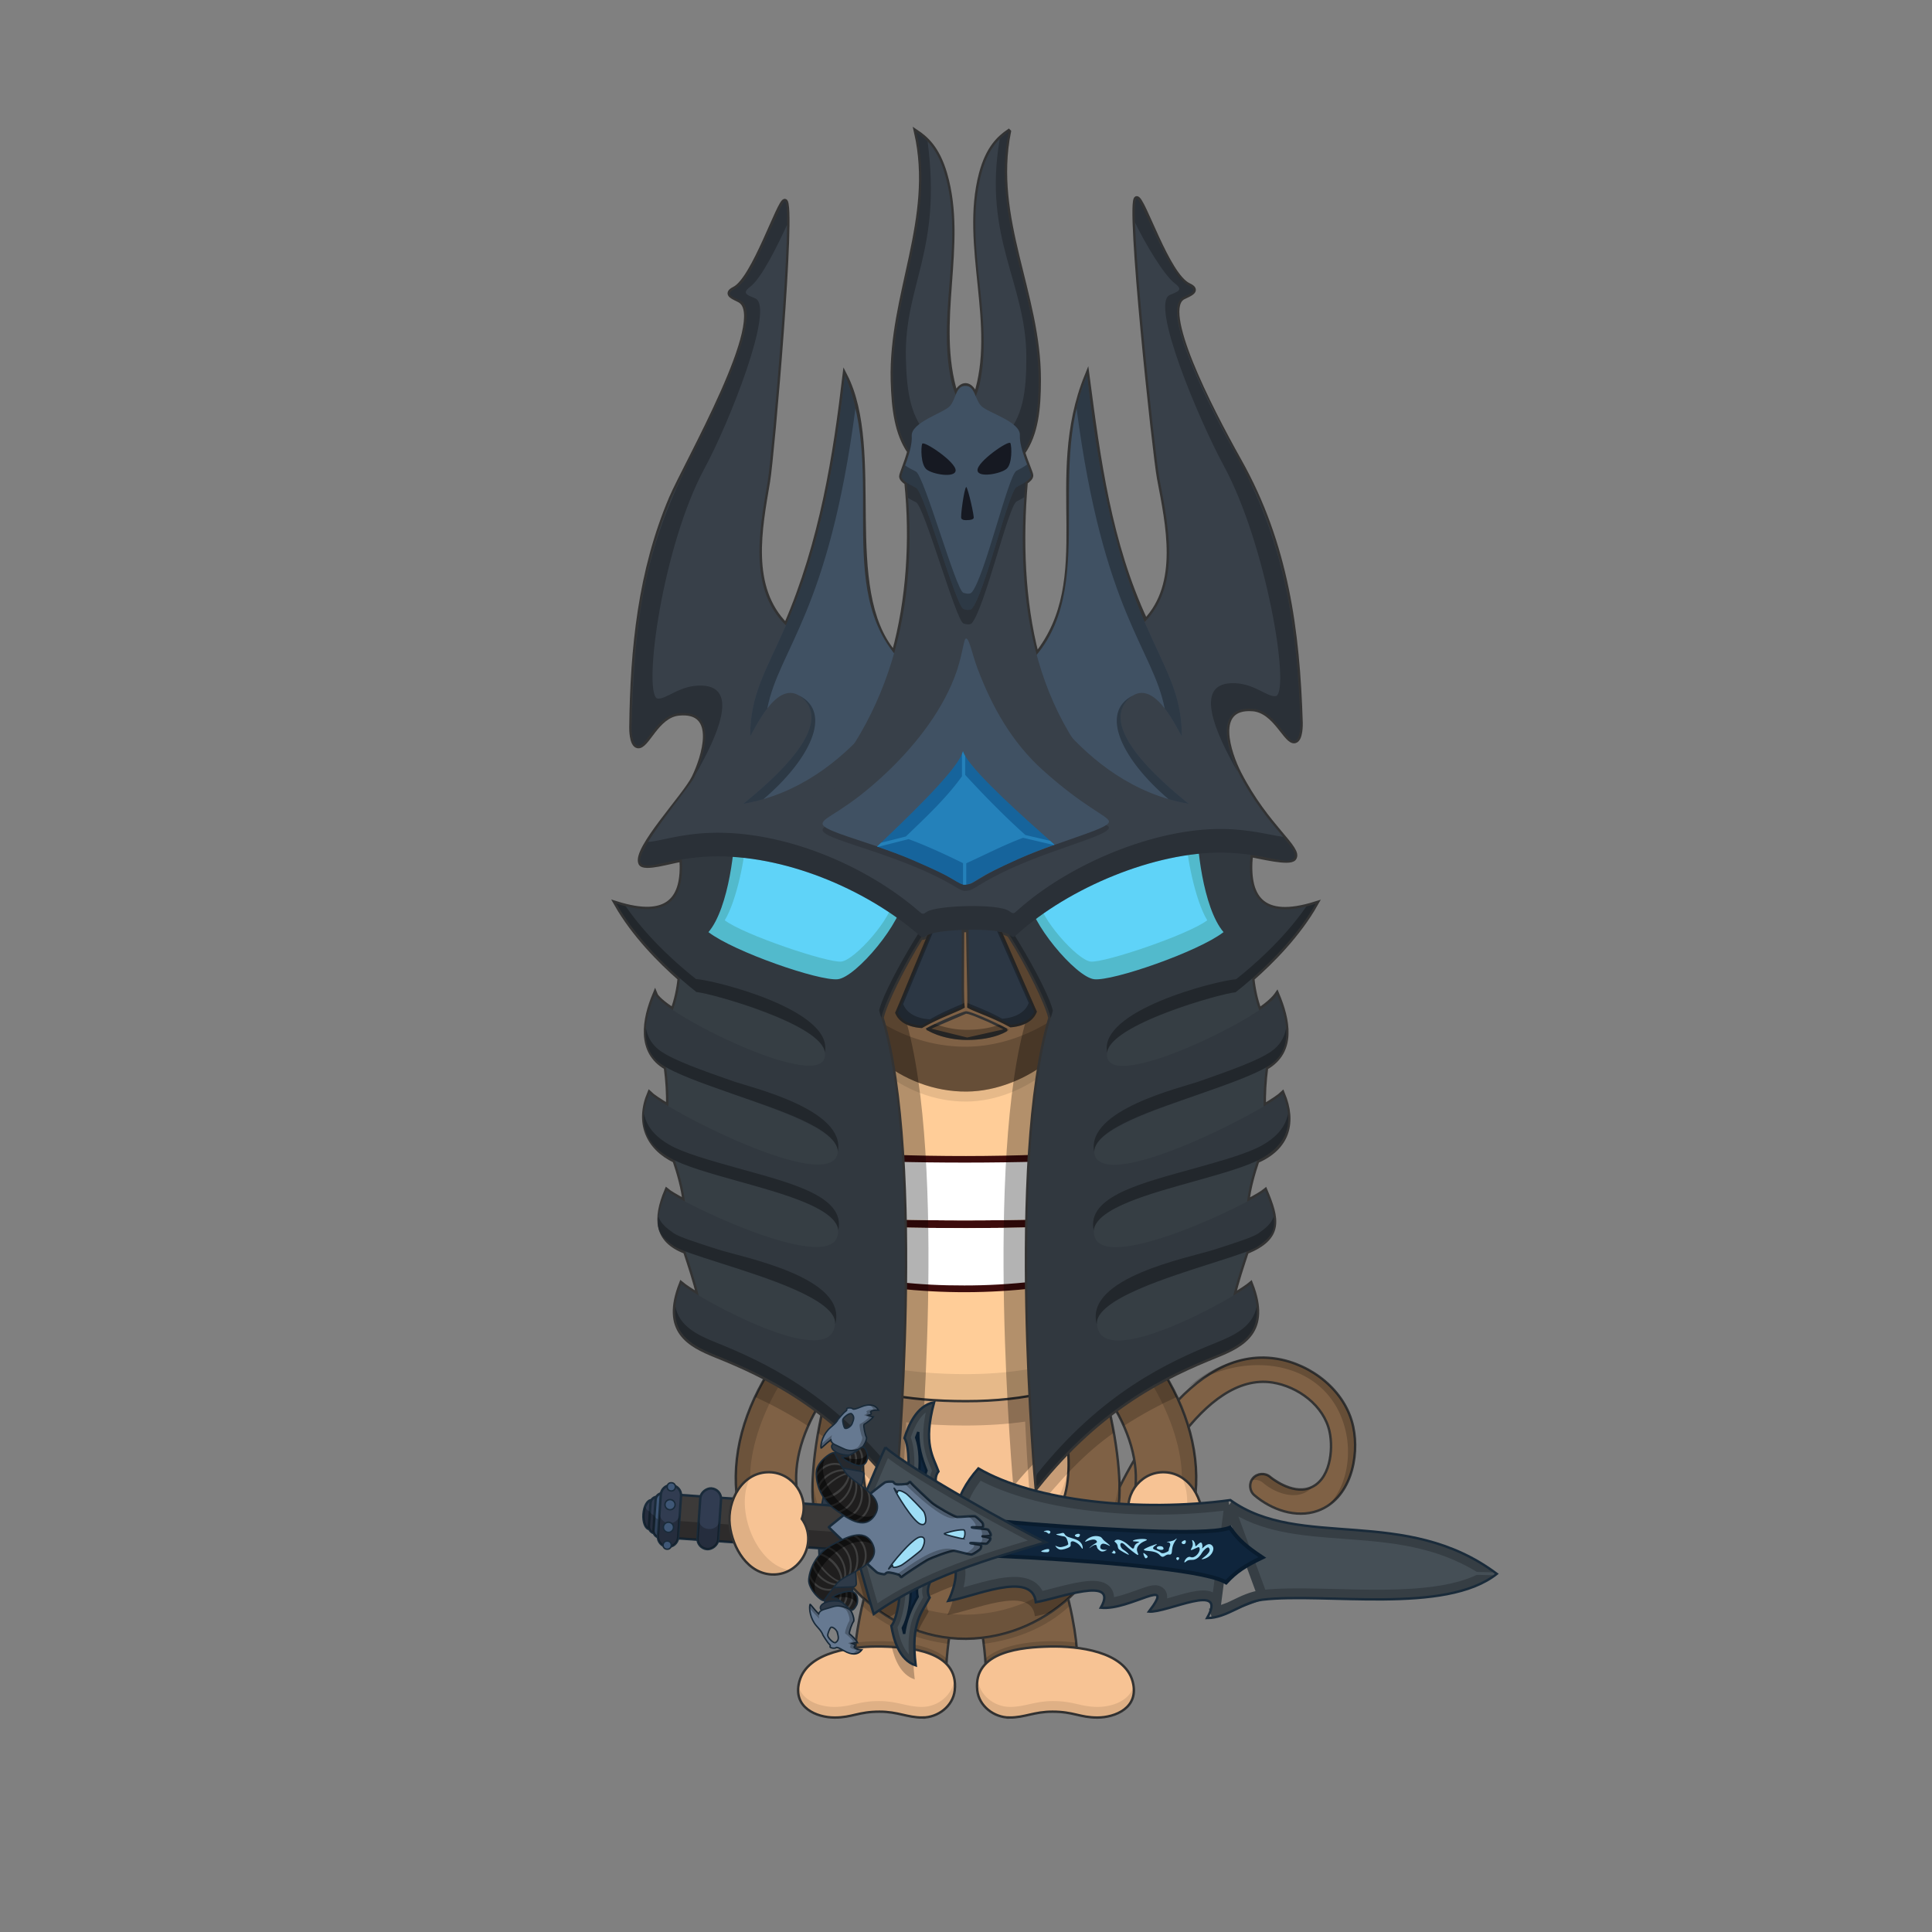 <svg xmlns="http://www.w3.org/2000/svg" xmlns:xlink="http://www.w3.org/1999/xlink" width="4000" height="4000" fill="none" xmlns:v="https://vecta.io/nano"><rect width="100%" height="100%" fill="#808080" stroke="none"/><style><![CDATA[.B{fill:#000}.C{stroke-width:5}.D{stroke:#333}.E{stroke:#1a2b3a}.F{stroke-miterlimit:10}.G{fill-opacity:.25}.H{fill-opacity:.3}.I{fill:#7f6145}.J{fill-opacity:.1}.K{stroke-width:3}.L{fill-opacity:.15}.M{fill:#f7c394}.N{fill:#405163}.O{fill:#454f56}.P{fill:#3f3f3f}.Q{fill-opacity:.5}.R{fill-opacity:.2}.S{fill:#384049}.T{stroke:#363e44}.U{fill:#313c51}.V{fill:#9edef6}.W{fill:#667991}.X{fill-rule:evenodd}]]></style><path d="M2115.1 3290.64c-34.95-5.26-21.7-53.72 7.23-49.5 48.8 7.14 129.85-9.4 150.7-62.03 63.45-160.12 193.23-393.34 368.87-366.2 73.33 11.36 143.6 66.2 159.73 140.6 13.73 63.36-6.02 150.17-73.53 174.43-44.77 16-95.93-2.36-130.84-32.08-10.44-8.68-11.95-25-3.06-35.44 8.8-10.34 25.15-11.64 35.48-2.62.43.36 43.66 36.65 81.5 23.06 42.84-15.38 49.77-78.95 41.56-116.78-11.75-54.23-65.6-93.57-118.5-101.77-142.57-22-262.04 213.6-305.24 328.2-34.94 92.68-134.42 112.1-213.9 100.14z" class="C D F I"/><path d="M2786.65 2965.53c11.06 51.02 1.18 114.55-37.82 152.08 51.4-33.7 65.07-107.56 52.82-164.08-16.13-74.4-86.4-129.24-159.73-140.6-66.26-10.23-128.92 12.57-182.42 59.57 114.12-80.75 294.17-59.1 327.15 93.03zm-69.03 112.53c-27.03 31.45-75.6 15.26-102.9-8.23-3.14-2.68-6.9-4.54-10.94-5.4a25.037 25.037 0 0 0-12.19.41c3.97-7.3 11.63-12.23 19.93-12.9 6.6-.53 13.15 1.6 18.2 5.9 22.07 19.5 59.84 35.17 87.9 20.24z" class="B R"/><path d="M1587 3147c36.5 0 65.66-32.58 62.04-68.42-5.42-63.52 18.62-132.2 65.95-198.4 43.06-60.24 89.2-93.25 53.7-132.2s-115.56 3.92-155.4 59.5c-65.7 91.92-97.2 189.1-88.63 283.68 3.2 31.47 25.83 55.82 62.33 55.82z" class="C D F I"/><path d="M1553.1 3059.16c-.42-112.27 89.6-277.66 195.1-324.16-130-21-245 233.5-222.7 351.77 7.2-11.77 19.7-23.27 27.6-27.6z" class="B L"/><path d="M1959.37 3446.5c5-87.08 27.4-154.43 47.17-206.8s42.42-144.7-42.56-166.02c-121.5-30.5-188.3 254.12-193.3 340.94-2.93 51.08 36.82 110.33 88.4 113.3 47.48 2.3 97.45-31.8 100.3-81.4z" class="C D F I"/><path d="M1769.48 3414.5c51.5-7 148-7 188.5 34l1.66-15.04c-42.16-36.96-138.16-39.46-188.02-32.46-.26 3.3-1.86 10.13-2.14 13.5zm16-89.5c47.76 44.3 108.88 69.13 178 78.5.58-5 1.8-12.18 2.5-17-68.6-8.88-128.2-37.6-176-81-2 6-3.62 15.27-4.5 19.5z" class="B L"/><path d="M2040.63 3446.5c-5-87.08-27.4-154.43-47.17-206.8s-42.42-144.7 42.56-166.02c121.5-30.5 188.3 254.12 193.3 340.94 2.93 51.08-36.82 110.33-88.4 113.3-47.48 2.3-97.45-31.8-100.3-81.4z" class="C D F I"/><path d="M2230.52 3414.5c-51.5-7-148-7-188.5 34l-1.66-15.04c42.16-36.96 138.16-39.46 188.02-32.46.26 3.3 1.86 10.13 2.14 13.5zm-16-89.5c-47.76 44.3-108.88 69.13-178 78.5-.58-5-1.8-12.18-2.5-17 68.6-8.88 128.2-37.6 176-81 2 6 3.62 15.27 4.5 19.5z" class="B L"/><path d="M2413 3147c-36.5 0-65.66-32.58-62.04-68.42 5.42-63.52-18.62-132.2-65.95-198.4-43.06-60.24-89.2-93.25-53.7-132.2s115.56 3.92 155.4 59.5c65.7 91.92 97.2 189.1 88.63 283.68-3.2 31.47-25.83 55.82-62.33 55.82z" class="C D F I"/><path d="M2446.9 3059.16c.42-112.27-89.6-277.66-195.1-324.16 130-21 245 233.5 222.7 351.77-7.2-11.77-19.7-23.27-27.6-27.6z" class="B L"/><path d="M2000 2548c154 0 220 135 260 246s58 220 58 292c0 152-138.68 305.46-318 307-175.53 1.5-318-155-318-307 0-72 17.7-181.5 58-292 40-111 106-246 260-246z" class="C D F I"/><path d="M2000 3393c-175.67 1.6-330-157-318-337 10 148 145.15 288.48 318 287s308-139 318-287c12 180-142.33 335.4-318 337z" class="B L"/><path d="M2000 2672c104 0 160 68 174 128 34.5 147.82 64 274 4 350s-134.95 82-178 82c-47.55 0-118-6-178-82s-32.44-193.83 4-350c14-60 70-128 174-128z" class="C D F M"/><g class="B"><path d="M2000 3232c-136 0-224-94-213-216 4 115 96 190 213 190s209-75 213-190c11 122-77 216-213 216z" class="J"/><path d="M1673.08 2952.6c-38.6-25.26-75.6-44.63-109.87-60.44 173.8-368.93 695-378.8 873.5-.13-34.27 15.75-71.3 35.05-109.94 60.25-10.04-22.6-23-45.26-38.62-67.64 7.4 28.2 13.37 55.6 17.96 81.58-58.35 40.72-109.9 95.42-171 171.86 0 0-7-79-12.67-194.78-74.52 10.87-171.6 10.3-246.28 1.34-5.66 114.8-12.6 193-12.6 193-60.72-75.95-111.88-130.45-169.9-171.1 4.55-25.95 10.47-53.33 17.86-81.48-15.56 22.35-28.46 44.95-38.46 67.53z" class="R"/></g><path d="M1461.5 2122c0 458 38 779 538.5 779s538.5-404.5 538.5-779h-1077z" fill="#ffcd98" class="C D"/><path d="M1461.72 2122c3.7 427.95 58.44 723 538.28 723 475.63 0 533.58-365.3 538.17-723h.33c0 374.5-38 779-538.5 779s-538.5-321-538.5-779h.22z" class="B J"/><path d="M1910 3556c32 0 63.1-23.6 66.7-56.14 9.1-82.2-94.35-89.68-150.67-90.92-57.1-1.25-154.03 9.56-171.02 72.27-14.85 54.8 36.5 74.8 73 74.8s49-12.15 92.98-12.15c38.4 0 57.02 12.15 89.02 12.15z" class="C D F M"/><path d="M1909 3534c-32 0-50.6-12.15-89.02-12.15-43.98 0-56.48 12.15-92.98 12.15-28.4 0-65.75-12.1-73.97-43.26-6.73 47.6 40.67 65.26 74.97 65.26 36.5 0 49-12.15 92.98-12.15 38.4 0 57.02 12.15 89.02 12.15 42.86 0 73-34.15 65.9-80.26-2.97 33.46-34.04 58.26-66.9 58.26z" class="B J"/><path d="M2090 3556c-32 0-63.1-23.6-66.7-56.14-9.1-82.2 94.35-89.68 150.67-90.92 57.1-1.25 154.03 9.56 171.02 72.27 14.85 54.8-36.5 74.8-73 74.8s-49-12.15-92.98-12.15c-38.42 0-57.02 12.15-89.02 12.15z" class="C D F M"/><g class="B"><path d="M2091 3534c32 0 50.6-12.15 89.02-12.15 43.98 0 56.48 12.15 92.98 12.15 28.4 0 65.75-12.1 73.97-43.26 6.73 47.6-40.67 65.26-74.97 65.26-36.5 0-49-12.15-92.98-12.15-38.42 0-57.02 12.15-89.02 12.15-42.86 0-73-34.15-65.9-80.26 2.97 33.46 34.04 58.26 66.9 58.26z" class="J"/><path d="M2311.83 3142.12C2122.5 3163 1880 3183.5 1752.2 3193.45c14.3 36.6 26.6 79.5 37.24 117.18 15.73 14.1 32.85 26.84 51.1 37.84 6.48-4 13.02-7.88 19.6-11.64-.73 6.85-1.83 14-3.2 20.87 14.18 7.46 28.96 13.88 44.26 19.13 6.46-16.06 14.86-27.4 21.5-40.13-5.94-9.95-3.55-21.9.87-32.16 17.6-8 35.36-15.38 53.2-22.27 1.15 23.95-11.08 53.2-15.46 61.28 48.6-6.62 174.18-65.07 181.26 2.65 8-1.23 18.95-3.94 31.22-7.12 70.66-47.03 121.14-119.67 138.02-196.96zm-419.67 272.68c-15.57-2.9-31.45-4.34-45.86-5.1 5.9 25.46 18.35 57.8 47.56 67.35-3.17-25.77-3.38-45.9-1.7-62.24z" class="G"/></g><path d="M2398.6 3259.9c-56.82.05-93-68.1-58.6-115.27-15.92-45.2 18.08-95.4 66.66-96.55 56-1.34 88.36 58.5 82.5 109.13-5.48 47.3-37.52 102.65-90.57 102.7z" class="C D F M"/><path d="M2489.17 3157.2c-6.78 58.57-54.37 126.8-125.37 93.8 68.82-8.8 117-125.5 83.1-191.84 5.4 3.84 13.9 8.34 27.6 27.6 12.3 21.73 17.7 46.2 14.66 70.43z" class="B J"/><path d="M2301.68 2535l1.57-16c-201.93 10.22-404.66 10.32-606.6.32l1.57 16.06c200.9 9.9 402.6 9.77 603.47-.38zm-15.76 106.36c.9-4.57 1.78-13.17 2.64-17.78-188.66 46.66-387.5 48.2-576.43 1.8l-.53-.12c.86 4.6 1.74 13.17 2.65 17.72 185.74 43.63 386.27 43.22 571.67-1.63zm22.68-241.76l-.1-17.6c-205.25 15.08-411.56 15.28-616.83.48l-.08 17.6c205.54 14.7 411.47 14.54 617-.5z" fill="#3d0c0c"/><path d="M2303.25 2519c3.62-39.9 5.24-79.94 5.24-120-205.56 10.6-411.52 10.7-617.1.35 0 40.03 1.63 80.05 5.26 119.92 201.94 10.04 404.66 9.94 606.6-.27zm-306.65 142.4c91.85.1 196.5-10.4 292.1-35.67 5.38-29.26 9.7-59.5 13-90.7-200.88 10.12-402.56 10.24-603.47.34 3.17 30.4 7.38 64.9 12.6 93.56 111.25 24.07 192.13 32.7 285.75 32.47z" fill="#fff"/><path d="M1753.44 2088c0 87.55 113.36 193.8 248 192.66 124.1-1.1 245.12-106.14 245.12-192.4 0-174.46-493.12-177.1-493.12-.25z" class="B J"/><path d="M1750 2067.34c0 87.56 114.94 193.8 251.46 192.66 125.84-1.08 248.54-106.13 248.54-192.4 0-69.42-144.77-200.47-248.54-199.6-96.36.9-251.46 117.2-251.46 199.33z" class="I"/><g class="B"><path d="M1751.8 2052.17c47.9 62.8 142.98 115.76 249.83 114.94 98.86-.8 196-54.04 245.52-116.46 1.86 5.57 2.84 11.23 2.84 16.95 0 86.27-122.7 191.32-248.54 192.4-136.52 1.15-251.46-105.1-251.46-192.66 0-5.2.62-10.25 1.8-15.17z" class="R"/><path d="M1970 1852.87c75 81 146.32 206.64 156 254-88.8 294.65-28 971-28 971 33.4-41.78 72.94-79.54 113.5-112.7 0-532.3 130.68-1283.67-241.5-1112.3z" class="H"/><path d="M2030 1852.87c-75 81-146.32 206.64-156 254 88.8 294.65 28 971 28 971-33.4-41.78-72.94-79.54-113.5-112.7 0-532.3-130.68-1283.67 241.5-1112.3z" class="H"/></g><path d="M2088.2 272.54c-17.7 12.34-42.07 32.67-56.46 87.12-39.36 148.936 36.25 313.84-11.6 460.654-10.14-28.814-30.7-29.16-41.46-2.886C1931.5 667 1999.25 507.723 1956.16 360.1c-15.84-54.28-40.73-74.32-58.77-86.46 40.87 179.806-53 336.395-48.37 513.92 1.6 60.7 8.45 109.7 34.22 147.42-6.17 23.092-16.48 45.962-16.67 51.1-.15 4.348 4 8.7 10.76 13.2 12.06 118.85 4.1 242.57-26.33 353.23-113.3-132.2-22-420-101.73-575.02-19.06 161.992-46.77 344.52-121.98 517.3-78.8-78.28-54.27-200.82-37.8-298.32 8.7-51.522 54.56-576.38 35.52-579.88-11-2.023-64 161.42-104.3 181.6-22.15 11.094.25 17.427 11.1 23.63 63.2 36.2-111.02 337.427-141.9 409.83-64.3 151.2-80.24 311.44-82.16 474.58-.03 2.85-.16 34.97 12.14 37.85 19.43 4.55 38.6-63.1 85.86-67.47 83.3-7.72 51.84 91.17 31.1 133.47-18.7 38.14-123.87 148.43-110.17 177.02 6.45 13.47 63.8-5.1 84.96-7.7 5.24 79.82-26.1 125.87-135.66 91.42 36.25 64.1 91.75 119.6 131.78 154.78-2.2 22.13-7.14 45.2-14.64 65.66-20.37-13.65-34.03-25.4-36.97-32.9-21.95 52.42-34 118.74 22.98 151.44 3.6 26.6 5.4 56 4.6 80.57-19.24-11.4-33.15-20.83-39-26.53-24.94 59.57-4.33 111.56 52.58 138.88 9.12 26.88 17.8 57.93 20.65 84.73-18.7-9.9-32.15-17.96-37.5-22.43-24.22 57.84-22.48 102.93 38.7 126 9.9 30.1 20.03 60.2 27.4 91.04-17.03-10.18-29.8-18.73-35.98-23.94-38.12 97.3 16.34 125.7 72.13 148.18 99.97 40.3 236.47 103.3 370.85 271.38 0 0 59.9-675.83-28.88-970.48 5.8-28.38 43.43-105.32 82.5-167.7 3.8 2.57 5.73 1.46 12.1-2.83 19.47-13.14 147.47-17.5 170.23-1.27.27.2.54.4.8.57 39.94 63.04 79.07 142.68 85 171.67-88.8 294.65-28.88 970.48-28.88 970.48C2280.8 2910 2417.3 2847 2517.27 2806.7c55.8-22.48 110.25-50.9 72.13-148.18-6.2 5.22-19 13.8-36.1 24 7.34-30.87 17.44-60.93 27.35-91.05 72.86-29.5 63.16-68.08 38.88-126.05-5.34 4.47-18.8 12.55-37.54 22.45 2.8-26.72 11.42-57.75 20.52-84.67 63-27.22 77.74-79.3 52.76-138.96-5.86 5.7-19.76 15.12-39 26.52-.85-24.5.95-53.9 4.52-80.53 59.2-33.75 45-99 23.04-151.47-5.33 7.72-16.55 19.2-36.84 32.8-7.53-20.43-12.5-43.48-14.73-65.6 40.03-35.2 95.5-90.66 131.74-154.74-114.06 35.86-143.35-15.52-134.83-101.43 18.7 2.64 81.18 19.2 89.87 7.1 14.3-19.93-56.47-63.85-113.74-175.3-21.47-41.73-55.17-140.42 28.4-133.96 47.5 3.68 68.9 70.75 87.2 66.16 12.2-3.07 11.42-35.16 11.33-37.95-6-189.88-29.23-368.35-126.5-541.54-63.98-113.926-166.15-315.485-115.23-339.49 14.14-6.657 31.86-13.875 10.58-23.8C2416 570 2366 408.512 2353.2 411.04c-18.34 3.624 37.43 528.002 47.13 579.24 18.25 96.44 45 218.58-28.72 295.74-75.3-161.8-97.64-331.69-120.9-508.54C2163 992.03 2272.6 1197.53 2146 1356c-29.1-111.57-33.5-237.4-22.98-358.065 7.15-4.8 11.56-9.387 11.28-13.905-.3-4.867-9.95-25.48-16.6-47.17 26.63-38.465 32.53-88.61 32.47-151.08 0-177.74-98.17-332.306-61.96-513.24z" stroke-width="10" class="D"/><path d="M2549.3 2744c-104.1 68-193.9 45.7-379.76 109-19.32 6.6 136.15-520.5 61.57-820 79.9 29 234.4-24.5 364.87-76.05-14.13 48.18 1.52 148.84 42.03 185.4-19.8 34.32-31.84 174.3-11.15 198.8-11.96 25.42-72.83 172.48-31.76 204.56-14.32 51.3-59.86 165.4-45.8 198.3z" fill="#363e44"/><path d="M2267.24 2563c-33.44-82 260.56-116 346.2-165.5 38-21.97 72.77-59.35 41.83-133.24-35.74 34.74-370.15 207.74-389.16 125.37-16.3-70.63 290.78-133.58 365.26-186.04 35.9-25.28 43.4-70.93 12.47-144.8-15.53 39.72-331.37 197.7-350.95 132.46s231.92-134.24 265.27-136.87c34.22-26.88 117.3-97.27 165.85-183.13-131.64 41.38-150.35-33.42-128.38-143.4-109.82-16.95-574 125.35-574 125.35 45.68 24.47 144 207.06 153.68 254.42-88.8 294.65-28.88 970.48-28.88 970.48C2280.8 2910 2417.3 2847 2517.27 2806.7c55.8-22.5 110.25-50.9 72.13-148.18-37.46 31.6-318.1 186.47-318.1 79.97 0-68 297.17-132.64 333.04-157.92s46.12-41.25 15.18-115.14c-30.4 25.45-323.73 167.56-352.28 97.56z" fill="#31383f"/><path d="M2264.3 2547.5c5.5-46.5 118.86-76.7 207.7-101.58 57.3-16.04 111.83-31.3 141.44-48.42 30.03-17.36 58.04-44.34 53.2-91.36-5.98 30.9-28.46 50.64-52.2 64.36-29.6 17.12-84.14 32.38-141.44 48.42-108.3 30.32-223.7 57.58-208.7 128.58zm1-163c3-48.5 124.9-86.53 216.05-118.52 63.07-22.14 122.46-42.98 150-62.4 22.85-16.1 34.2-40.44 31.45-75.07-3.6 20.76-14.08 36.54-30.45 48.07-27.55 19.4-86.94 40.25-150 62.4-37.54 13.17-233.55 58.52-217.05 145.52zm27-205c4-57.5 236.3-122.8 265.85-125.13 34.22-26.88 117.3-97.27 165.85-183.13-6.75 2.12-13.2 3.94-19.38 5.46-48.83 70.87-115.67 127.27-145.47 150.67-42.44 3.35-285.85 65.13-266.85 152.13zm-254.5-331c-6.5 1.5-16.18 4.7-16.18 4.7 49.18 28.8 145.38 212.3 153.68 254.3 2.5-6.5 3.5-11.5 4.5-15-8.27-40.47-92.43-189.08-142-244zm109.62 1202.6c134.38-168.1 270.88-231.1 370.85-271.4 38.03-15.32 75.43-33.4 83.33-74.16 5.87 60.5-38.78 82.8-84.33 101.16-99.97 40.3-236.47 103.3-370.85 271.38-1.12-13.1-1.62-23.72 1-27zM2270.8 2742c-3.5-52 150.63-98.5 241.3-127.57 44.8-14.36 81.1-26 92.24-33.85 24.9-17.54 37.45-30.6 32.46-61.65-4.34 13.76-15.3 23.26-31.46 34.65-11.14 7.85-47.45 19.5-92.25 33.85-51.48 16.5-269.3 57.57-242.3 154.57z" class="B H"/><path d="M1450.7 2744c104.1 68 193.9 45.7 379.76 109 19.32 6.6-136.15-520.5-61.57-820-79.9 29-234.4-24.5-364.87-76.05 14.13 48.18-1.52 148.84-42.03 185.4 19.8 34.32 31.84 174.3 11.15 198.8 11.96 25.42 72.83 172.48 31.76 204.56 14.32 51.3 59.86 165.4 45.8 198.3z" fill="#363e44"/><path d="M1732.76 2562.56c33.44-82-260.56-116-346.2-165.5-38-21.96-72.77-59.35-41.83-133.24 35.74 34.74 370.15 207.74 389.16 125.37 16.3-70.63-290.78-133.57-365.26-186.04-35.9-25.28-43.4-70.93-12.47-144.8 15.53 39.72 331.37 197.7 350.95 132.46s-231.92-134.24-265.27-136.87c-34.22-26.88-117.3-97.27-165.85-183.13 131.64 41.4 150.36-33.42 128.38-143.4 109.82-16.95 574 125.35 574 125.35-45.68 24.47-144 207.06-153.68 254.42 88.8 294.65 28.88 970.48 28.88 970.48-134.38-168.1-270.88-231.1-370.85-271.38-55.8-22.48-110.25-50.9-72.13-148.18 37.47 31.6 318.1 186.47 318.1 79.97 0-68-297.17-132.64-333.04-157.92s-46.12-41.25-15.18-115.14c30.4 25.45 323.73 167.56 352.28 97.56z" fill="#31383f"/><path d="M1735.7 2547c-5.5-46.5-118.86-76.7-207.7-101.58-57.3-16.04-111.83-31.3-141.44-48.42-30.03-17.36-58.04-44.34-53.2-91.36 5.98 30.9 28.46 50.64 52.2 64.36 29.6 17.12 84.14 32.38 141.44 48.42 108.3 30.32 223.7 57.58 208.7 128.58zm-1-163c-3-48.5-124.9-86.53-216.05-118.52-63.07-22.14-122.46-42.98-150-62.4-22.85-16.1-34.2-40.44-31.45-75.07 3.6 20.76 14.08 36.54 30.45 48.07 27.55 19.4 86.94 40.25 150 62.4 37.54 13.17 233.55 58.52 217.05 145.52zm-27-205c-4-57.5-236.3-122.8-265.85-125.13-34.22-26.88-117.3-97.27-165.85-183.13 6.75 2.12 13.2 3.94 19.38 5.46 48.83 70.87 115.67 127.27 145.47 150.67 42.44 3.35 285.85 65.13 266.85 152.13zm254.5-331c6.5 1.5 16.18 4.7 16.18 4.7-42.46 22.74-143.18 203.3-153.68 254.3-2.5-6.5-3.5-11.5-4.5-15 8.27-40.47 92.43-189.08 142-244zm-109.62 1202.6c-134.38-168.1-270.88-231.1-370.85-271.38-38.03-15.32-75.43-33.4-83.33-74.16-5.87 60.5 38.78 82.8 84.33 101.16 99.97 40.3 236.47 103.3 370.85 271.38 1.12-13.1 1.62-23.72-1-27zm-123.38-309.1c3.5-52-150.63-98.5-241.3-127.57-44.8-14.36-81.1-26-92.25-33.85-24.9-17.54-37.45-30.6-32.46-61.65 4.34 13.76 15.3 23.26 31.46 34.65 11.14 7.85 47.45 19.5 92.25 33.85 51.48 16.5 269.3 57.57 242.3 154.57z" class="B H"/><path d="M2479.15 1708c-2.46 36.44 11.06 171.5 54.06 221.87-52.83 40.73-229.75 101.82-267.84 97.53s-135.15-120-136.37-171.5c0 0 260.5-147.23 350.15-147.9z" fill="#52bacc"/><path d="M2457 1737.83c-1.8 26.56 17 126.5 42.5 167.5-38.7 29.7-213.6 88.63-241.5 85.5s-106.6-91.96-107.5-129.5c0 0 240.84-123 306.5-123.5z" fill="#5fd3f8"/><path d="M1520.85 1708c2.46 36.44-11.06 171.5-54.06 221.87 52.83 40.73 229.75 101.82 267.84 97.53s135.15-120 136.37-171.5c0 0-260.5-147.23-350.15-147.9z" fill="#52bacc"/><path d="M1543 1737.83c1.8 26.56-17 126.5-42.5 167.5 38.7 29.7 213.6 88.63 241.5 85.5s106.6-91.96 107.5-129.5c0 0-240.84-123-306.5-123.5z" fill="#5fd3f8"/><g fill="#2c3744" class="C D"><path d="M2111 2019.47l33.1 75.3c-4.7 12.04-14.42 19.28-24.73 23.64-10.18 4.32-20.72 5.72-26.9 6.16-18.38-10.28-37.06-18.32-52.88-24.85l-8.4-3.44c-11.3-4.6-20.43-8.34-26.2-11.56.62-12.98-.15-46.54-.95-81.2l-.35-15.37-.92-56.1.2-19.1c.1-2.43.2-4.4.35-5.88.08-.74.16-1.33.24-1.77.06-.36.1-.54.13-.62.04-.03.1-.1.27-.18.34-.2.9-.4 1.76-.58 1.7-.37 4.13-.5 7.13-.43 5.98.14 13.7 1.12 21.4 2.37 7.68 1.26 15.26 2.78 20.93 4l6.83 1.5 1.4.32c8.37 17.44 25.5 56.8 42.1 95.1l5.5 12.68zm-107.35-114.73l.01-.01c0 .01-.01.01-.01.01zm-122.53 215.5c-10.4-4.2-20.26-11.3-25.2-23.28 5.3-11.75 18.1-42.9 32.02-76.8l4.83-11.77 40.2-95.7 1.4-.34 6.78-1.6c5.64-1.28 13.18-2.9 20.84-4.27 7.67-1.37 15.37-2.46 21.33-2.7 3-.12 5.42-.01 7.14.32.86.17 1.43.37 1.78.56.15.08.23.15.27.18.02.07.07.25.14.6.1.44.17 1.02.25 1.75.17 1.46.3 3.4.43 5.8.23 4.8.36 11.27.42 18.9l-.17 54-.01 1.72-.17 59.46c.12 16.44.48 30.16 1.34 37.8-5.7 3.28-14.75 7.14-25.9 11.9l-8.55 3.66c-15.77 6.8-34.3 15.13-52.12 25.53-6.2-.36-16.77-1.6-27.04-5.73zm111.4-215.37h-.01.01z"/><path d="M2006.66 2097.5c-3.18-.94-5.37-1.36-6.53-1.35l6.53 1.35zm0 0c3.1.9 6.88 2.23 11.14 3.85m-11.14-3.85l11.14 3.85m0 0c8.5 3.23 18.76 7.6 28.75 12.12m-28.75-12.12l28.75 12.12m0 0c9.98 4.52 19.68 9.16 27.1 12.93m-27.1-12.93l27.1 12.93m0 0c3.7 1.9 6.83 3.54 9.1 4.84m-9.1-4.84l9.1 4.84m0 0l1.66.97m-1.66-.97l1.66.97m0 0c-.7.5-1.6 1.08-2.72 1.73-3.42 2-8.65 4.52-15.7 7-14.06 4.94-35.27 9.68-63.6 9.7l82-18.42zm-163.88-1.82c.86.57 1.97 1.26 3.34 2.03 3.88 2.18 9.65 4.94 17.04 7.64 14.78 5.4 35.98 10.57 61.5 10.57l-81.88-20.24zm0 0c.43-.26.92-.54 1.47-.84 2.27-1.25 5.36-2.83 9.03-4.63 7.33-3.6 16.9-8 26.6-12.3 9.7-4.28 19.55-8.44 27.44-11.5 3.95-1.54 7.4-2.8 10.07-3.68 1.34-.44 2.47-.77 3.35-1 .94-.23 1.45-.3 1.64-.3l-79.6 34.24z"/></g><path d="M1997.46 2086.18c-14 8.73-52.84 21.3-88.64 42.33-12.42-.6-45.3-4.73-55.57-31.63 9.23-20.2 46.63-113.3 67.78-163.07 1.3-.65 2.88-1.37 4.76-2.17a32.379 32.379 0 0 1 5.87-1.64l-61.75 148.78c10.28 26.9 43.16 31 55.57 31.63 25.55-15 52.66-25.7 71.18-33.8.2 3.95.48 7.2.8 9.56zm4.94-.03c14.16 8.48 53.2 20.38 89.38 40.77 12.4-.8 45.2-5.52 55-32.6-9.6-20-50.18-115-72.2-164.4-1.3-.63-7.4-1.4-10.05-1.88l65.27 148.5c-9.8 27.07-42.6 31.78-55 32.6-25.8-14.56-53.1-24.8-71.76-32.53-.14 3.92-.37 7.17-.64 9.55zm85.88 45.75c.1 2.08-28.68 21.2-85.88 21.2-51.7 0-85.94-20.9-85.87-23 1.08-1.3 8.9-5.36 19.35-10.32 21.2 8.23 43.77 12.4 66.52 12.3 30.25 0 52.56-5.35 66.84-10.7 10.35 5.12 17.95 9.25 19.04 10.52z" class="B H"/><path d="M2680.9 1533.8c-18.3 4.6-39.7-62.48-87.2-66.16-83.57-6.46-49.87 92.23-28.4 133.96 57.27 111.46 128.05 155.38 113.74 175.3-11.6 16.17-60-10.2-146-11.58-142.43-2.3-320.22 72.9-426.08 168.2-8.3 7.5-8.87 7.96-17.45 1.84-22.76-16.23-150.76-11.87-170.23 1.27-8.74 5.9-9.1 5.8-17.48-1.63-111.65-96.25-281.32-166.35-429.4-161.73-85.94 2.7-133.8 29.8-145.7 13.8-15.82-21.24 99.5-155.24 110.17-177.02 20.73-42.3 52.18-141.2-31.1-133.47-47.43 4.4-67.47 71.78-85.86 67.47-12.3-2.88-12.17-35-12.14-37.85 1.92-163.14 17.86-323.37 82.16-474.58 29.6-69.416 206.76-380.5 141.9-409.83-14.25-6.417-31.56-12.234-11.1-23.63 22.42-12.3 37.3-43.28 63-98.73 33.23-71.77 37.76-83.52 41.3-82.87 19.04 3.5-26.83 528.358-35.52 579.88-18.35 108.63-46.36 248.93 66.02 320.38 196.87 125.16 490.25 123.35 685.23-5.23 111.1-73.22 80.03-213.38 59.6-321.33-9.7-51.238-65.47-575.616-47.13-579.24 3.52-.7 8.3 11 42.93 82.22 26.78 55.05 42.28 85.8 64.94 97.76 20.76 10.976 3.56 17.142-10.58 23.8-64.08 30.2 119.18 338.934 150.1 407.75 67.24 150.06 86.5 310.06 91.64 473.28.1 2.8.86 34.88-11.33 37.95z" class="S"/><path d="M1629.56 465.448c.26-29.855-1.04-48.223-4.55-48.868-3.53-.65-8.06 11.1-41.3 82.87-25.7 55.45-40.58 86.43-63 98.73-20.47 11.397-3.16 17.213 11.1 23.63 51.53 23.298-49.67 224.393-108.3 340.905-85.68 170.245-111 311.785-115.75 543.505-.06 2.85-.16 34.97 12.14 37.85 7.57 1.78 15.43-8.62 25.36-21.76 14.2-18.76 32.6-43.12 60.5-45.7 79.2-7.34 54.66 81.7 34.23 126.83 46.62-81.87 89.86-180.16 14.5-183.93-47.57-2.38-76.1 30.8-94.5 26.5-28.5-18 11.76-315.94 98.76-476.5 51.74-95.5 145.74-333.362 105.05-351.7-14.25-6.417-29.85-9.592-11.1-23.63 24.28-18.18 57.8-87.397 76.84-128.732zM2593.7 1467.64c27.93 2.16 46.84 26.25 61.4 44.8 10.2 13 18.26 23.26 25.8 21.37 12.2-3.07 11.42-35.16 11.33-37.95-6-189.88-30.73-367.35-126.5-541.54-62.95-114.5-166.15-315.485-115.23-339.5 14.14-6.658 31.4-12.962 10.58-23.8-20.72-10.778-40.35-47.326-58.58-84.02-24.08-48.487-44.46-97.975-49.3-95.96-3.2 1.335-4.26 19.284-3.32 49.48 20.15 42.067 59.85 109.34 83 126.66 18.75 14.038 3.15 17.214-11.1 23.63-40.7 18.328 60.3 258.2 112.05 353.7 87 160.56 137.25 458.5 108.75 476.5-18.4 4.3-46.93-28.88-94.5-26.5-75.35 3.77-32.1 102.06 14.5 183.93-23.1-50.93-47.6-136.87 31.1-130.8zm62.88 264.94c-23.95-2.8-65.05-15.3-123.54-16.25-142.43-2.3-320.22 72.9-426.08 168.2-8.3 7.5-8.87 7.96-17.45 1.84-22.76-16.23-150.76-11.87-170.23 1.27-8.74 5.9-9.1 5.8-17.48-1.63-111.65-96.25-281.32-166.36-429.4-161.73-65.03 2.05-108.24 18.05-130.6 18.8-12.7 20.84-19.9 37.58-15.12 44 11.92 16 59.77-11.1 145.7-13.8 148.07-4.62 317.74 65.48 429.4 161.73 8.38 7.42 8.74 7.52 17.48 1.63 19.47-13.14 147.47-17.5 170.23-1.27 8.58 6.12 9.15 5.66 17.45-1.84 105.86-95.3 283.65-170.5 426.08-168.2 86 1.4 134.4 27.75 146 11.58 6.33-8.82-4-22.34-22.46-44.33z" class="B G"/><path d="M1539 1664.14c102.38-82.22 175.08-168.22 124.54-216.88s-98 57.1-110.34 77c0-176.26 135.8-195.76 196.07-746.78 89.23 208.52-32.77 462.52 132.57 607.1-.04.06-112.84 239.96-342.84 279.56z" class="N"/><path d="M1663.54 1447.26c50.54 48.66-22.16 134.66-124.54 216.88 14.35-2.47 28.24-5.72 41.68-9.64 94.9-80.6 144.48-178.93 73.82-214.5 5.5 4 7.3 5.58 9.04 7.26zm-74.9 19.38c24.65-124.53 126.92-196.72 182.5-621.38-5.3-22.982-12.4-45.637-21.88-67.78C1689 1328.5 1553.2 1348 1553.2 1524.26c5.6-9.03 18.4-35.7 35.45-57.62z" class="B H"/><path d="M2461 1664.14c-102.38-82.22-175.08-168.22-124.54-216.88s98 57.1 110.34 77c0-176.26-135.8-195.76-196.07-746.78-89.23 208.52 32.77 462.52-132.57 607.1.04.06 112.84 239.96 342.84 279.56z" class="N"/><path d="M2336.46 1447.26c-50.54 48.66 22.16 134.66 124.54 216.88-14.35-2.47-28.24-5.72-41.68-9.64-94.9-80.6-144.48-178.93-73.82-214.5-5.5 4-7.3 5.58-9.04 7.26zm74.9 19.38c-24.65-124.53-126.92-196.72-182.5-621.38 5.3-22.982 12.4-45.637 21.88-67.78C2311 1328.5 2446.8 1348 2446.8 1524.26c-5.6-9.03-18.4-35.7-35.45-57.62z" class="B H"/><path d="M2338 1666.1c-207.98-181.1-239.42-440.32-212-698.92-89 62.53-210.72 28.73-252 2.86 32.5 257.24-18.5 513.46-212 701.2 410.72-246.95 255.3-201.74 676-5.15z" class="S"/><path d="M1876.1 987.68c1.6 14.47 2.95 28.93 4.02 43.37 4.68 2.86 10.3 5.8 16.45 8.84 17.18 8.5 83.17 246.55 98.22 250.93 0 0 11.45 4.4 16.77-.13 26.63-28.7 76.17-243.64 93.2-252.4 5.9-3.03 11.3-5.95 15.83-8.8l3.55-43.864c-2.96-7.966-246.12-3.447-248.04 2.033z" class="B G"/><path d="M2088.2 272.54c-17.7 12.34-42.07 32.67-56.46 87.12-37.48 141.842 25.22 289.833-2.2 429.8a153.098 153.098 0 0 1-29 64.43c-15.04-18.71-25.56-40.645-30.73-64.1-31.1-139.232 27.46-288.836-13.65-429.7-15.84-54.28-40.73-74.32-58.77-86.46 40.87 179.806-53 336.395-48.37 513.92 2 76.78 12.45 134.83 58.9 175 33.7 29.16 73.64-34.2 93.07-71.26 20.4 36.82 62 99.73 94.94 70.2 45.37-40.74 54.3-98.9 54.24-175.7 0-177.74-98.17-332.306-61.96-513.24z" class="S"/><path d="M2150.2 785.83c.07 76.78-8.87 134.95-54.25 175.68-32.9 29.55-74.53-33.36-95-70.18-19.42 37-59.37 100.42-93 71.26-46.46-40.2-56.94-98.26-58.92-175-4.64-177.515 89.2-334.132 48.33-513.92 8.4 5.496 16.17 11.934 23.1 19.2 30.02 227.64-48.5 296.256-44.95 448.86 1.62 71.2 10.3 125 48.8 162.3 36.17 35.044 76.23-50.1 76.23-50.1s41.46 87.336 79.48 49.1c37.58-37.76 45-91.7 44.92-162.9 0-154.47-90.45-246.62-55.03-452.56 5.67-5.52 11.8-10.54 18.32-15-36.2 180.897 61.74 335.544 61.97 513.27z" class="B G"/><path d="M2111.56 901.22c1.4-28.5-66.92-46.7-80.3-61s-12.66-41.63-32.73-41.32c-20.08 0-18.82 27.36-31.9 41.8s-81 33.7-79 62.17-20.8 75.53-21.06 83.2 12.82 15.33 30 23.82 83.17 246.55 98.22 250.93c0 0 11.45 4.4 16.77-.13 26.63-28.7 76.17-243.64 93.2-252.4s30-16.6 29.54-24.27-24.14-54.33-22.74-82.8z" class="N"/><path d="M2023.82 973.7c.85 16.3 48 7.35 60.1-3s10.87-45.88 8.07-53.2-69.1 38.28-68.18 56.2zm-45.28.3c-.53 16.3-47.86 8.08-60.17-2.1s-11.78-45.7-9.13-53.08 69.87 37.28 69.3 55.17zm21.96 102.93c11.22-.1 13.4-1.73 15.3-4s-11-60.27-15.3-64.88c-4.63 4.32-12.23 62-10.25 65.17s5.3 3.78 10.25 3.7z" fill="#161922"/><g class="B"><path d="M2104.74 1008.35c-17 8.74-66.57 223.68-93.2 252.37-5.32 4.54-16.76.14-16.76.14-15.06-4.4-81-242.44-98.24-250.93s-30.3-16.16-30-23.82c.1-2.9 3.46-11.48 7.45-22.57 5.43 4.1 13.3 8.3 22.3 12.75 17.2 8.5 83.18 246.55 98.23 250.93 0 0 11.45 4.4 16.77-.12 26.63-28.7 76.17-243.65 93.2-252.4 8.86-4.55 16.6-8.87 22-13 4.22 11 7.72 19.5 7.9 22.4.34 7.62-12.6 15.48-29.63 24.24z" class="H"/><path d="M2295.93 1713.33c0 11.44-50 26.36-111.6 48.5-48.5 17.32-97.9 36.74-142.7 62.33-22.13 12.52-29.47 19.1-37.67 19.77-2.13.43-4.3.68-6.47.75-8.2-.56-15.76-7.06-38-19.2-45.04-24.47-94-42.93-142.35-59.7-62.8-21.46-114.08-35.67-114.08-47.26 0-47 592.87-35 592.87-5.18z" class="L"/></g><path d="M2295.93 1700.33c2.27 11.2-50 26.36-111.6 48.5-48.5 17.32-97.9 36.74-142.7 62.33-22.13 12.52-29.47 19.1-37.67 19.77-2.13.43-4.3.68-6.47.75-8.2-.56-15.76-7.06-38-19.2-45.04-24.47-94-42.93-142.35-59.7-62.8-21.46-114.08-35.67-114.08-47.26 0-14.5 46.97-24 135.34-108.65 60.23-57.7 116.82-130.86 143.23-209.77 13.06-41 13.66-65.16 18.6-65.2 6.6-.06 12.47 32.25 23.38 61.53 30.23 80.2 71.43 153.24 134.66 210.34 86.22 77.85 135.38 95.36 137.65 106.57z" class="N"/><path d="M2183.2 1748.83l-1.72.6c-23.45 8.4-48.3 17.9-72 28.57-43.5 19.58-64.22 30.4-69 33.14-22.12 12.52-29.47 19.1-37.67 19.76-.74.17-1.5.3-2.26.4-2.22.3-4.22.37-4.22.37-.84-.06-1.68-.18-2.5-.36-7.4-1.6-15.52-8-35.47-18.85-4.86-2.64-25.8-13.2-69.7-32.1-23.26-10-47.75-18.93-70.87-27l-1.76-.62 8.08-7.92c40.2-39 150.06-141.48 167.7-183.95.77-1.8 1.4-3.66 1.86-5.56 1.22 3.58 2.85 7 4.87 10.2 24.77 41.23 124.3 129.5 175.68 175.3l9 8.03z" fill="#16649c"/><path d="M1993.64 1555.3c-.5 2.07-1.22 4.06-2.05 6v46c-28.1 39.68-67.53 77.9-102.57 111.5l-13.47 13-51.46 13.03-8.08 7.92 1.76.62 63.37-16.04c36.1 13.13 78.1 32.62 112.68 49.74v44.23c.83.18 1.67.3 2.5.36 0 0 2-.06 4.22-.37v-43.94c45.4-20.78 77.85-37.87 117.65-52.76l63.27 14.83 1.72-.6-9.03-8-51.08-11.98c-41.64-37.14-85.08-81.35-124.76-124.5v-39.15a48.203 48.203 0 0 1-4.68-9.9z" fill="#2481ba"/><path d="M2544.76 3116.22c68.16 47.4 151.8 53.53 237.48 59.8l23.25 1.74c92.25 7.14 187.45 18.6 276.36 80.7-23.53 15.36-53.35 25.6-87.46 32.17-39.52 7.63-84 10.23-129.66 10.66-33.77.3-67.86-.55-100.87-1.4l-34.44-.82c-43.12-.9-83.5-.97-116.5 2.92l-68.17-185.8zm0 0c-92.93 12.3-193.56 12.8-285.68 1.8-89.54-10.68-171.84-32.3-231.27-65.05-21.97 26.2-35.93 54.06-37.53 77.02l-3.53 50.37-3.5 50.3c3.83 7.24 5.33 15.4 5.6 23.26.3 9.04-1.02 18.4-2.95 26.95-1.62 7.16-3.72 14.02-5.86 20.02 8.2-2.08 17.56-4.76 27.78-7.68l.6-.17c18.63-5.33 39.58-11.3 59.33-14.88 19.46-3.54 39.3-5.1 55.17-.47 8.16 2.37 15.67 6.5 21.42 13.15 3.62 4.2 6.3 9.1 8.06 14.7 7.96-1.75 17.67-4.28 28.45-7.1l6.18-1.6c17.68-4.6 37.3-9.52 54.46-12.06 8.58-1.26 16.9-1.98 24.26-1.67 7.14.3 14.62 1.6 20.54 5.48 6.7 4.37 10.3 11.32 10.13 19.8-.08 3.27-.7 6.68-1.8 10.24 9.7-.88 20.23-3.27 30.98-6.43 10.85-3.2 21.04-6.87 30.46-10.27l14.1-5c6.14-2.08 12.16-3.9 17.12-4.58 2.45-.33 5.46-.5 8.43.17 3.23.74 7.16 2.73 9.36 7.14 1.96 3.94 1.56 7.97.92 10.73-.68 2.9-1.97 5.9-3.53 8.9-.78 1.48-1.68 3.06-2.7 4.75 5.17-1.18 10.84-2.68 16.86-4.36l13.34-3.8c12.46-3.6 25.58-7.4 37.2-9.9 8-1.72 15.85-2.97 22.78-3.1 6.6-.12 14.15.73 20.02 4.98 6.87 4.97 9.07 12.7 8.12 20.8-.34 2.92-1.1 6.03-2.2 9.32m28.9-221.77l-28.9 221.77m0 0c11.92-2.78 23.76-8.12 36.56-14.26l4.16-2c16.95-8.2 35.76-17.28 56.36-19.7l-97.08 35.98z" stroke-width="20" class="O T"/><path d="M2547.32 3105.78c144.1 103.8 362.54 10.67 551.6 152.7-106.68 84.76-355.96 38.24-484.82 53.45-40.56 4.8-74.1 38-114.93 38.08 43.98-76.9-83.67-10.03-120.36-13.43 57.65-76.1-39.03-1.74-99.7-7.97 39.28-68.6-90.9-18.13-134.53-11.4-7.08-67.73-132.67-9.28-181.25-2.65 5.75-10.63 25.1-57.9 9.7-81.53l7.25-103.74c1.96-27.93 19.67-60.42 45.32-89.06 116.44 68.14 335.38 90.97 521.7 65.55z" class="C E"/><path d="M1781.96 3209.18l-3.7-.1 5.97-85.48 3.8.4 22.44 2.3 80.6 7.93 248.88 21.63c91.94 7.06 185.93 13 260.93 14.96 37.5.97 70.32.95 95.8-.44 12.74-.7 23.7-1.73 32.56-3.18 6.84-1.12 12.65-2.52 17.07-4.3 17.7 25.66 34.06 39.52 67.27 61.68-35.96 17.3-54.08 28.76-75.17 51.7-4.46-2.7-10.4-5.18-17.46-7.5-8.9-2.93-19.94-5.7-32.7-8.37-25.55-5.3-58.37-10.13-95.82-14.5-74.9-8.77-168.58-15.8-260.16-21.25l-247.78-11.92-80.2-2.82-22.33-.68z" fill="#0f253c" stroke="#091c2e" stroke-width="8"/><g class="C E U"><ellipse cx="1346.7" cy="3135.96" rx="30" ry="14.5" transform="rotate(274 1346.7 3135.96)"/><path d="M1356.5 3174.74c-7.7-.54-13.52-7.23-12.98-14.94l3.34-47.9c.54-7.7 7.23-13.53 14.95-13l-5.3 75.82z"/></g><path d="M2171.02 3212.9c-1.64 1.52-15.06.9-15.3-.77-.3-1.96 14.27-6.64 16.15-4.52 1.06 1.2.62 3.95-.84 5.3zm70.2-6.43c1.1-.48.65-6.36-2.6-11.05-5.8-8.46-17.7-9.77-26.66-13.15-7.62-2.88-7.5-7.04-9.7-8.18s-4.5.44-8.14 1.08c-3.56.62-7.3.9-7.34 1.32-.14 1.66 13.53 4.22 16.15 4.53 5.4.63 7.67 9.34 8.75 15.43.62 3.47-12.82 6.5-15.36 6.67-5.82.37-11.04-3.17-11.22-2.92-.54.8 3.97 7.2 10.53 8.2 3.15.48 14.65-2.04 19.8-6.26 3.05-2.5-.52-7.77 2.37-10.15 2.98-2.4 8.37.65 11.1 2.22 8.48 4.9 10.97 12.84 12.34 12.25zm56.76-5.77c1.16-.65-8.92-8.73-11.3-10.4-3.38-2.42-5.2-7.4-9-8.67-16.96-5.8-31.98 7.68-30.92 10.53.24.65 21.1-10.8 24.4-.1.54 1.77-5.3 4.37-7 5.54-5.84 4-9.15 7.54-8.97 7.75.27.35 10.66-9.23 14.43-6.36 2.4 1.83-.9 5.97 8.27 12.03 5.7 3.78 14.47-2.26 13.82-2.35-1.67-.22-15.65 2.1-13.54-7.42 2.8-11.77 18.58.14 19.8-.55zm47.57-10.2c.22 1.5 12.4.4 12.72 2.13.15 1-3.93 1.26-7.2 4.86-3.55 3.9-2.36 7.67-4.6 8.54-2.6 1.03-5.43-3.62-13.74-10.2-2.25-1.78-17.84-13.22-25.1-5.28-1.34 1.47 3.45 2.7 5.63 7.64 1.25 2.82.75 6.14 2.62 8.7 2.64 3.3 20.98 12.68 21.2 12.27.95-1.86-8.62-9.13-10.26-10-10.9-5.88-9.25-22.63 3.05-9.8 3.64 3.8 24.47 21.3 26.35 19.9 2.95-2.2-10.75-12.3 6.8-24.85 4.3-3.07 11.77-5.2 11.47-6.3-1.05-3.9-29.5-1.33-28.93 2.38zm70.15 1.76c.05-.54 4.76.24 13.24-2.65 4.35-1.48 6.67-4.78 7.2-4.34 1.1.9-6.5 7.54-8.85 18.83-1.44 6.9-.24 12.28-3.6 14.12-1.77.95-4-.05-5.92.28-6.32 1.08-9.54 9.1-16.23 1.4-6.1-7.02-16-8.04-24.7-8.93-1.74-.17-8.47-.6-8.68-2.42-.3-2.63 26.48-12.53 27.1-11.5.2.33-.9 1.3-2.5 2.33-14.56 9.55 4.02 9.02 9.86 14.77 4.02 3.98 11.96.03 15.94-2.4 1.9-1.16.74-3.88 2.6-7.95 5.9-12.83-5.58-10.13-5.48-11.53zm72 35.97c.17.43 13.15-.8 20.33-10.96 3.76-5.33 6.55-13.05.92-18.07-8.52-7.6-19.26 6.97-19.8 6.66s.4-2.06.35-5c-.07-2.8-1-6.77-2.86-7.18-3.58-.83-9.7 8.15-11.14 7.54-1.23-.5-.24-3.1-1.68-6.7-1.44-3.62-4.43-6.45-5.47-5.9s1.82 4.7.97 10.44c-.85 5.72-4.73 8.83-3.75 9.85 1.84 1.9 15.6-7.6 17.17-5.35 4.65 6.65-5.85 20.63-14.36 20.76-3.36.06-3.92-1.44-6.68-1-6.4 1-10.6 10.4-9.46 11.4.73.67 3.35-1.7 4.15-2.32 5.7-4.4 11.16-1.73 16.88-3.52 6.9-2.14 12.17-8.28 15.57-14.42 1.87-3.4 10.93-12.88 13.56-10.27 9.33 9.23-15.22 22.72-14.7 24.04zm-46.67-3.23c-.9-1.35-4.36-1.48-5.4.37s.82 4.68 2.43 4.77c1.9.1 4-3.6 2.96-5.14zm5.35-30.82c.2 1.66 3.35 3.48 5.95 2.44 3.3-1.3 3.43-6.3 2.08-7.38-1.83-1.42-8.38 2.34-8.03 4.94zm-70.28 28.56c.03-1.6-7.9-8-8.73-7.38-1.1.85 2.5 10.35 4.53 10.9 1.64.44 4.2-1.64 4.2-3.53zm18.9-17.64c-.6-4.96 11.2-4.93 13.13-1.57 4.82 8.56-12.7 5.2-13.13 1.57zm-93.52 9.33c.02-.63 2.12-.55 2.8-1.95.24-.47-.03-1.22.34-1.58 1.9-1.9 5.08 1.52 4.96 3.77-.2 4.14-8.1.5-8.1-.24zm-69.84-31.8c1.7-.2 3.2-1.32 3.84-2.9 3.06-7.15-10.37-3.7-10.1-.46.15 1.5 4.66 3.47 6.26 3.36zm-59.57-7.3c1.65-.5 2.76-2.16 2.6-3.9-1.1-4.9-14.1-2.17-13.5-.1.1.3 1.18-.04 2.57.05 4.4.26 5.85 4.45 8.33 3.95z" class="V"/><g class="E K"><path d="M1705.82 3274.58l1.8 45.42 58.78-2.34-1.8-45.42-58.8 2.34z" fill="#26292e"/><path d="M1694.9 3202.4l3.8 79.27c.14 3.5 3.1 6.25 6.6 6.1l61.42-2.44c3.5-.14 6.24-3.1 6.1-6.6l-3.8-79.27c-.14-3.5-3.1-6.25-6.6-6.1l-61.42 2.44c-3.5.14-6.24 3.1-6.1 6.6zm31.4 138.6c15.1-.6 27.1-7 26.8-14.3s-12.76-12.73-27.85-12.13c-15.1.6-27.1 7-26.8 14.3s12.76 12.73 27.86 12.13z" fill="#2e3a48"/><path d="M1723.63 3326.85c-17.45 5.72-25.47 5.5-28.68 14.4-9.5-9.32-17.24-20.9-17.8-19.52-1.76 4.46-1.74 22.38 8.93 38.83 5.56 8.56 14.07 14.28 17.96 25.17 0 0 8.72 14.47 13.02 18.54 4.3 4.06-.25 4.65 2.15 6.4 2.4 1.75 9 2.82 11.93.5 2.92-2.3 17.33 7.7 22.32 9.72 5 2.03 20.67 8.88 31.03-5.2-10-.24-15.14-3.65-16.1-5.37 1.44-1.08 1.85-3.12 2.08-4-.96-2.2-3.7-2.98-5.84-3.84 5.03-1.3 8.7-1.83 10.95-1.56-1.53-4.44-13.52-16.26-16.86-18.33-1.18-3.64 5.43-21.57 8.4-25.2s-2.85-20.44-6.65-23.8c-3.8-3.35-19.34-12.47-36.84-6.74zm10.43 54.42c1.84 8.3 3.53 14.24-3.85 19.33-4.24 2.92-16.67-10.16-16.54-14.8.08-4.07 4.2-14.8 6.7-16.54 2.5-1.74 11.84 3.7 13.68 12.02z" class="W"/></g><path d="M1695.7 3341.8c-6.8-7.65-18.1-21.2-18.53-20.1-.58 1.47-.96 4.4-.84 8.26 2.78 3.33 16.14 17.88 19.7 21.37-1.15-5.1-.5-7.05-.33-9.54zm37.8-16.76c8.9 1.64 15.67 5.87 18 7.93 3.8 3.35 9.6 20.17 6.64 23.8s-9.57 21.55-8.4 25.2c3.35 2.07 15.1 12.48 16.64 16.93-2.24-.28-5.7 1.67-10.72 2.96 3.32 1.34 8.3 4.43 3.75 7.86.97 1.72 4.4 4.54 14.26 6.73-4.18 5.68-7.37 6.6-12.23 7.15 6.9 1.58 16.15 1.5 23.06-7.9-10-.24-15.14-3.65-16.1-5.37 1.44-1.08 1.85-3.12 2.08-4-.96-2.2-3.7-2.98-5.84-3.84 5.03-1.3 8.7-1.83 10.95-1.56-1.53-4.44-13.52-16.26-16.86-18.33-1.18-3.64 5.43-21.57 8.4-25.2s-2.85-20.44-6.65-23.8c-3.06-2.7-13.76-9.16-26.97-8.55z" class="B G"/><g class="E K"><path d="M1721.62 3048.67l8.1-44.73 57.9 10.5-8.1 44.73-57.9-10.5z" fill="#26292e"/><path d="M1700.77 3118.6l14.8-77.97c.63-3.46 3.94-5.75 7.4-5.12l60.48 10.96c3.46.63 5.75 3.94 5.12 7.4l-14.8 77.98c-.63 3.45-3.94 5.75-7.4 5.12l-60.5-10.97c-3.45-.62-5.75-3.93-5.12-7.4zm50.37-132.85c14.86 2.7 25.85 10.7 24.55 17.9s-14.4 10.83-29.27 8.14c-14.86-2.7-25.86-10.7-24.55-17.9 1.3-7.2 14.4-10.84 29.27-8.14z" fill="#2e3a48"/><path d="M1746.53 2999.38c-16.48-8.1-24.46-9-26.4-18.24-10.7 7.9-19.98 18.3-20.33 16.86-1.12-4.67 1.4-22.4 14.25-37.22 6.7-7.7 15.92-12.18 21.28-22.42 0 0 10.65-13.12 15.48-16.54 4.82-3.43.4-4.65 3.02-6.05 2.63-1.4 9.3-1.53 11.88 1.15 2.57 2.7 18.23-5.2 23.46-6.5 5.22-1.32 21.7-5.92 30 9.47-9.94-1.15-15.5 1.5-16.7 3.07 1.28 1.27 1.4 3.35 1.5 4.26-1.25 2.06-4.07 2.44-6.3 3 4.8 1.98 8.37 3.03 10.62 3.07-2.13 4.18-15.65 14.23-19.24 15.8-1.68 3.44 2.37 22.1 4.8 26.1 2.44 4-5.66 19.85-9.9 22.64-4.22 2.8-20.9 9.66-37.42 1.55zm17.9-52.43c2.98-7.98 5.47-13.62-1.12-19.7-3.8-3.48-17.92 7.74-18.44 12.37-.5 4.04 2.1 15.23 4.34 17.3 2.23 2.07 12.24-2.02 15.22-10z" class="W"/></g><path d="M1720.94 2980.68c-7.8 6.63-20.86 18.46-21.14 17.32-.37-1.54-.35-4.5.32-8.3 3.2-2.9 18.47-15.45 22.48-18.42-1.85 4.9-1.5 6.92-1.66 9.4zm35.1 21.86c9.05-.38 16.33-3.62 18.93-5.34 4.22-2.8 12.33-18.64 9.9-22.64s-6.5-22.67-4.8-26.1c3.6-1.58 16.7-10.26 18.82-14.44-2.25-.04-5.4-2.45-10.2-4.43 3.48-.87 8.85-3.24 4.8-7.26 1.2-1.57 5-3.9 15.06-4.68-3.35-6.2-6.4-7.55-11.12-8.78 7.04-.6 16.2.76 21.74 11.02-9.94-1.15-15.5 1.5-16.7 3.07 1.28 1.27 1.4 3.35 1.5 4.26-1.25 2.06-4.07 2.44-6.3 3 4.8 1.98 8.37 3.03 10.62 3.07-2.13 4.18-15.65 14.23-19.24 15.8-1.68 3.44 2.37 22.1 4.8 26.1 2.44 4-5.66 19.85-9.9 22.64-3.4 2.25-14.9 7.15-27.9 4.7z" class="B G"/><path d="M1365.93 3183.42c-7.7-.54-13.53-7.23-13-14.95l4.47-63.84c.54-7.7 7.23-13.53 14.94-13l-6.42 91.78z" fill="#3f5776" class="C E"/><path d="M1335.53 3119.25c2.2 5.6 5.55 9.2 9.5 9.58 1.58 4.04 5 7.2 9.3 8.4 1.84 5.02 6.5 8.75 12.17 9.15-.9 12.97-.06 29.57-.6 37.05-5.68-.4-10.33-4.13-12.17-9.15-4.3-1.18-7.72-4.35-9.3-8.4-7.9-.72-13.37-14.5-12.22-30.92.4-5.82 1.6-11.2 3.3-15.7z" class="B G"/><path transform="rotate(274 1401.02 3184.87)" fill="#3c3a39" d="M1401.02 3184.87h90v378h-90z" class="C E"/><path d="M1403.53 3148.96l-2.5 35.9 377.07 26.37 2.52-35.92-377.08-26.36z" class="B G X"/><rect x="1442.65" y="3205.82" width="126" height="43" rx="21.5" transform="rotate(274 1442.65 3205.82)" class="C E U"/><path d="M1444.15 3184.38c-.82 11.84 8.1 22.12 19.95 22.94 11.85.83 22.12-8.1 22.95-19.94l2.86-40.9c-1.93 27.66-44.83 24.66-42.9-3l-2.86 40.9z" class="B G"/><path d="M1825.73 3216.8c-7.97-2.16-17.23-2.24-28 .27l3.44-49.34 3.45-49.33c10.3 3.98 19.5 5.2 27.7 4.17 10.33-1.3 18.47-6.04 24.87-12.05 6.33-5.95 11.04-13.2 14.67-19.72 1.83-3.28 3.42-6.45 4.8-9.22l.15-.3c1.35-2.7 2.45-4.9 3.45-6.64 2.93-5.1 4.65-13.1 5.66-21.58 1.04-8.74 1.4-18.9 1.17-28.96-.24-10.07-1.1-20.2-2.57-28.87-1.2-7.04-2.9-13.73-5.36-18.64 3.92-11.95 9.75-26.95 18.44-39.87 7.38-10.97 16.52-20.02 27.94-24.7-9.27 38.3-9.54 64.4-5.87 84.74 2 11.03 5.1 20.2 8.37 28.5l3.9 9.52 4.32 10.67c-6.83 10.83-5.52 23.96-2.73 34.26 2.66 9.83 7.1 18.66 9.3 23.04.06.13.13.25.2.37l-10.38 148.38c-.07.1-.15.22-.23.34-2.8 4.03-8.43 12.16-12.43 21.52-4.2 9.82-7.32 22.63-2.06 34.3-1.85 3.38-3.76 6.6-5.76 9.97l-5.2 8.9c-4.4 7.76-8.75 16.4-12.26 27.04-6.46 19.64-9.83 45.5-5.98 84.73-10.65-6.23-18.45-16.47-24.22-28.35-6.8-14-10.5-29.67-12.72-42.05 3.12-4.52 5.73-10.9 7.9-17.7 2.67-8.38 4.93-18.3 6.57-28.23 1.64-9.93 2.68-20.05 2.87-28.84.18-8.54-.4-16.7-2.6-22.17-.74-1.86-1.53-4.2-2.5-7.05l-.1-.32c-1-2.94-2.13-6.3-3.48-9.8-2.7-6.97-6.34-14.8-11.8-21.57-5.5-6.85-12.9-12.68-22.95-15.4z" stroke-width="12" class="O T"/><g class="C"><path d="M1799.24 3109.47c51.6 25.66 66.7-21.9 75.82-37.8 9.14-15.9 7.8-79.08-2.42-94.4 7.95-24.95 24.93-67.45 61.3-73.9-23.3 86.76-2.04 111.8 9.05 142.98-14.47 17.96 2.63 48.3 6.14 55.57l-10.6 151.62c-4.48 6.7-25.64 34.37-13.82 54.17-15.3 29.33-39.84 51.17-28.86 140.33-35.12-11.46-46.02-55.9-50.42-81.72 12.24-13.75 22.37-76.12 15.54-93.14s-15.15-66.2-69.83-48l8.1-115.7z" class="E"/><path d="M1815.56 3198.74l2.08-29.85 2.1-29.86c20.2 1.7 39.44-10 54.12-26.12 15.35-16.88 26.24-39.16 28.47-57.9 3-25.22 3.2-54.15-5.54-78.94 1.3-3.66 2.77-7.44 4.4-11.22-.47 28.1 6.26 53.5 17.05 79.87-8.08 20.73-.83 43.45 8.03 61.72l-9.74 139.4c-11.32 16.86-21.67 38.34-16.55 60-13.93 23.92-24.44 49.27-27.97 76.8-1.1-4-2.03-7.98-2.82-11.8 12.1-23.34 15.92-52 16.47-77.4.44-20.6-5.96-44.2-18.27-62.68-11.86-17.8-29.4-31.1-51.82-32.03z" fill="#0f253c" stroke="#091c2e"/></g><g stroke-width="14" class="O T"><use xlink:href="#B"/><use xlink:href="#B"/></g><path d="M1833.1 2996.55c-20.9 43.62-47.4 118.48-78.9 167.9 22.96 58.75 40.8 133.8 54.77 177.26 110.27-78.38 241-114.5 356.23-148.52-56.85-26.88-285.95-154.5-332.1-196.64z" class="C E"/><path d="M3090.82 3255.4l4.18 3.1-3.8 2.9-35.54-.93.42-6 34.73.92z" class="O"/><path d="M1381.63 3202.56c-11.56-.8-20.3-10.84-19.48-22.4l6-85.8c.8-11.57 10.84-20.3 22.4-19.5s20.3 10.85 19.5 22.4l-6 85.8c-.8 11.57-10.85 20.3-22.42 19.48z" class="C E U"/><path d="M1362.15 3180.15c-.8 11.57 7.92 21.6 19.48 22.4 11.57.8 21.6-7.9 22.42-19.48l3.42-48.9c-.8 11.57-10.85 20.3-22.42 19.5s-20.3-10.85-19.48-22.42l-3.42 48.9z" class="B G X"/><g class="E"><g fill="#3f5776" class="K"><circle cx="1381.38" cy="3199.03" r="8.5" transform="rotate(274 1381.38 3199.03)"/><circle cx="1389.82" cy="3078.33" r="8.5" transform="rotate(274 1389.82 3078.33)"/><circle cx="1383.96" cy="3162.12" r="10.5" transform="rotate(274 1383.96 3162.12)"/><circle cx="1387.24" cy="3115.24" r="10.5" transform="rotate(274 1387.24 3115.24)"/></g><g stroke-linejoin="round"><path d="M1715.87 3161.77c7.9-6.58 111.64-90.57 116.32-92.6s12.03-1.65 15.32-1.52c3.3.14 2.56 3.26 6.9 4.97 4.35 1.7 20.43.13 23.73-.7 3.3-.85 5.4-6.3 7.5-2.73s36.2 35.46 44.23 42.33c8.04 6.87 45.45 28.7 52 29.14 6.56.46 34.1-2.8 37.37-1.26 3.25 1.52 15.23 12.48 15.8 15.15s1.54 7.2-1.92 7.7c-3.46.5-25.26-1.18-20.38.34 4.88 1.53 30.47 2.67 32.77 4.28 2.3 1.6 8.6 12.3 4.83 12.83-3.38.47-9.07 1.53-16.17 1.1 5.35.55 10.62 1.73 15.7 3.5 3.62 1.16-4.5 10.6-7.07 11.77-2.57 1.18-27.97-2.12-33.04-1.46s16.67 2.8 20 3.86c3.32 1.08 1.54 5.35.5 7.88l-.01.03c-1.05 2.53-14.84 11.3-18.3 12.18s-29.96-7.08-36.52-7.77c-6.57-.7-47.3 14.32-56.46 19.7s-48.5 30.85-51.22 34-3.8-2.6-6.92-4-18.66-5.75-23.22-4.8c-4.56.93-4.4 4.13-7.67 3.7-3.27-.44-10.55-1.34-14.8-4.16-4.23-2.8-92.4-85.55-99.28-93.43z" class="C W"/><path d="M1851.24 3081.26c2.3 8.38 39.47 69.54 54.87 74.47 15.4 4.94 10.97-18 6.8-25.64-1.93-3.54-31.96-34.47-36.76-37.73-2.65-1.8-18.32-11.6-18.06-2.42-1.74-2.3-6.85-8.68-6.85-8.68zm-11.3 166.98c3.43-7.93 48.57-63.27 64.5-66 15.93-2.7 8.4 19.4 3.24 26.36-2.38 3.23-36.36 29.62-41.56 32.2-2.86 1.42-19.77 8.9-18.2-.15l-7.97 7.6z" class="K V"/></g><path d="M1993.44 3185.73c-5.7-.4-38.68-8.76-38.6-10.13s27.42-9.15 40-8.28c5.03.33 3.23 18.72-1.42 18.4z" class="K V"/></g><path d="M1863.76 3263.3c-1.84-2.43-3.75-3.22-6.6-4.1 26.1-18.46 74.9-55.23 108.64-52.87 4.48.3 9 3.4 13.22 4.43-41.03 6.15-80.8 29.94-111.27 53.7-1.66 1.92-2.7.53-4-1.17zm148.2-44.76c-1.44.37-6.85-.8-13.15-2.32 4.1-2.1 25.77-14.4 15.36-20.56 4.85.5 11 1.3 15.62 2.8 3.33 1.08 1.53 5.4.57 7.7l-.1.22c-1.05 2.53-14.84 11.3-18.3 12.18zm-29.58-77.22c-3.5.9-7.52 2.48-11.18 2.22-23.44-1.64-75.17-48.17-97.44-70.94 3.16-.37 5.38-.75 7.76-2.96 1.56-1.45 2.85-2.65 4.14-.46 25.16 27.53 55.3 55.2 96.72 72.14zm50.77 20.9c3.46-.48 2.5-5.02 1.92-7.7s-12.56-13.63-15.8-15.16c-1.4-.65-7.34-.42-14.17.02 1.9 1.36 23.68 20.54 10.95 22.3 3.5.25 11.4 1.32 17.1.52zm17.06 17.5c3.78-.53-2.52-11.22-4.83-12.83-2.3-1.6-11.05-1.9-15.52-2.22 1.98 2.3 6.07 13.46 1.38 16 4.3 2.96 3.16 10.7-2.6 15.06 5.9.45 13 .88 14.06.38 2.56-1.18 10.7-10.6 7.07-11.8-2.77-.95-5.57-2.05-8.4-2.94 2.97-.45 5.93-1.12 8.84-1.65z" class="B G"/><g fill="#1f1e1e"><path d="M1724.15 3307.73c-9.33.35 28.8-17.82 41.85-11.97 13.04 5.84 9.54 23.56 7.6 27.15-3.54 6.58-9.05 15.45-15.63 7.95-1.03-1.17-22.37-23.57-33.83-23.13z"/><use xlink:href="#C"/></g><path d="M1740.17 3314.94l-3.35-2.3c1.4-4.42 2.1-9.1 2-13.73 1.27-.45 2.57-.88 3.9-1.28.38 5.67-.6 11.73-2.55 17.32zm8.93 7.3l-2.96-2.58c4.07-7.27 5.6-15.83 4.27-24.05 1.3-.26 2.56-.48 3.8-.65 1.74 12.33-.9 19.8-5.1 27.28zm8.15 7.83l-2.7-2.73c8.1-8.73 10.5-21.68 6.06-32.72 1.7.08 3.26.34 4.6.8 4.53 15.44-.6 26.25-7.96 34.64z" class="P"/><path d="M1773.72 3322.66c3.7-10.22 1.8-22.63-7.72-26.9-12.26-5.5-46.7 10.22-43.04 11.84 11.82-1.65 46.66-5.26 50.76 15.06z" class="B Q"/><path d="M1721.13 3293.2c-20.24 2.6-38.16-9.95-46.07-28.3.4-2.43.88-4.88 1.5-7.33 6.2 21.17 26.03 35.75 48.02 31.06l-3.45 4.56zm11.27-14.34l-3.02 3.65c-20.76-2.38-41.72-20.03-47.54-40.13.84-1.87 1.75-3.72 2.72-5.55 4 21.55 25.96 40.65 47.84 42.03zm6.1-5.96l-3.17 2.75c-17.9-7.76-37.36-28.66-47.1-45.1.77-1.22 1.58-2.43 2.42-3.62 9.2 16.02 29.5 40.18 47.84 45.97zm5.73-4.07l-3.78 2.6c-.22-21.2-22.57-45.65-43.7-52.26a85.025 85.025 0 0 1 2.89-3.16c22.7 7.57 42.37 28.23 44.58 52.83zm7.17-4.33l-4.36 2.57c5.1-24.6-11.2-53.87-35.02-61.87 1.27-.93 2.58-1.83 3.92-2.7 23.27 9.2 38.64 37.35 35.46 62zm9.65-5.33l-5 2.7c9.68-25.16-1.2-56.28-26.26-67.1l4.37-2.26c23.9 11.97 34.2 41.38 26.88 66.64zm11.45-6.23l-5.74 3.16c12.65-23.93 7.4-60.65-20.2-69.6l5.1-2.2c25.34 10.86 30.68 44.53 20.84 68.63zm16.7-10.3l-7.45 4.9c16.34-23 8.8-55.33-16.6-67.8 2-.5 3.98-.9 5.95-1.22 22.06 12.76 29.16 41.54 18.1 64.12z" class="P"/><path d="M1807.3 3198.25c-16.7-38.27-59.05-12.83-82.7-.76-30.9 15.76-47.54 45.6-50.12 72.15-1.14 11.78 7.83 25.5 16.6 34.5-26.7-48.68 70.6-137.87 116.22-105.88z" class="B Q"/><g class="E K"><use xlink:href="#C"/><path d="M1724.15 3307.73c-9.33.34 28.8-17.82 41.85-11.97 13.04 5.84 9.54 23.56 7.6 27.15-3.54 6.58-9.05 15.45-15.63 7.95-1.03-1.17-22.37-23.57-33.83-23.13z"/></g><g fill="#1f1e1e"><use xlink:href="#D"/><use xlink:href="#E"/></g><path d="M1761.4 3011.45l-3.64 1.82c.78 4.58.83 9.3.08 13.88 1.2.62 2.42 1.23 3.67 1.8 1.17-5.57 1.05-11.7-.1-17.5zm9.86-6l-3.3 2.14c3.02 7.76 3.35 16.46.88 24.4 1.24.44 2.47.83 3.68 1.17 3.43-11.96 1.85-19.72-1.27-27.72zm9.16-6.63l-3.07 2.34c6.82 9.77 7.38 22.92 1.45 33.24 1.7.15 3.28.1 4.67-.17 6.64-14.65 3.06-26.08-3.05-35.4z" class="P"/><path d="M1795.7 3008.47c2.26 10.65-1.37 22.67-11.4 25.57-12.9 3.74-44.82-16.62-40.97-17.7 11.48 3.28 45.47 11.7 52.36-7.86z" class="B Q"/><path d="M1739.5 3030.3c-19.68-5.4-39.17 4.55-49.55 21.6a82.697 82.697 0 0 0 .46 7.47c9.1-20.1 30.75-31.78 51.87-24.08l-2.78-5zm9.18 15.8l-2.47-4.04c-20.9-.52-44.1 14.04-52.67 33.13.57 1.96 1.2 3.92 1.92 5.87 6.95-20.78 31.37-36.64 53.22-34.96zm5.2 6.74l-2.75-3.17c-18.8 5.2-40.98 23.18-52.9 38.1.6 1.3 1.23 2.62 1.9 3.92 11.33-14.58 34.8-35.68 53.76-38.86zm5.13 4.84l-3.38-3.1c-3.17 20.95-28.7 42.06-50.54 45.67.78 1.2 1.58 2.36 2.42 3.53 23.55-4.34 45.9-22.06 51.5-46.1zm6.48 5.28l-3.96-3.15c1.63 25.08-18.58 51.78-43.3 56.4 1.13 1.1 2.3 2.17 3.5 3.23 24.33-5.87 43.47-31.62 43.75-56.47zm8.82 6.62l-4.56-3.38c6.08 26.27-9.02 55.58-35.35 62.8l4.02 2.84c25.34-8.52 39.6-36.22 35.9-62.25zm10.47 7.77l-5.25-3.93c9.2 25.45-1.1 61.1-29.7 66.1 1.56 1 3.15 1.96 4.75 2.9 26.6-7.23 36.58-39.83 30.2-65.06zm15.1 12.52l-6.7-5.9c13 25.04 1.04 56.02-25.86 64.84 1.9.77 3.8 1.46 5.72 2.03 23.6-9.56 34.65-37.07 26.84-60.97z" class="P"/><path d="M1811.62 3136.35c-21.85 35.57-60.26 4.5-82.02-10.76-28.4-19.9-40.72-51.77-39.58-78.42.5-11.83 11.3-24.18 21.24-31.85-33.22 44.5 50.73 146.36 100.36 121.03z" class="B Q"/><g class="E K"><use xlink:href="#E"/><use xlink:href="#D"/></g><path d="M1601.4 3259.9c56.82.05 93-68.1 58.6-115.27 15.9-45.2-18.1-95.4-66.66-96.55-56-1.34-88.37 58.5-82.5 109.13 5.48 47.3 37.52 102.65 90.57 102.7z" class="C D F M"/><path d="M1510.83 3157.2c6.78 58.57 54.37 126.8 125.37 93.8-68.82-8.8-117-125.5-83.1-191.84-5.4 3.84-13.9 8.34-27.6 27.6-12.3 21.73-17.7 46.2-14.66 70.43z" class="B J"/><defs ><path id="B" d="M1762 3165.2c15.34-24.7 29.4-54.9 42.06-84.1l13.45-31.56 18.03-41.68c26.8 21.92 78.92 54.44 136.76 87.97 57.92 33.57 122.22 68.53 174.2 95.55-.1.03-.2.06-.3.1-108.06 31.78-229.18 67.4-333.38 139l-12.62-43.7c-10.8-38.26-23.5-83.33-38.18-121.6z"/><path id="C" d="M1674.46 3269.64c2.58-26.56 19.22-56.4 50.12-72.16 24.66-12.57 64.4-36.17 81.8-1.27 22 44.07-54.44 60-72.88 81.36-10.25 11.86-23.38 31-27.13 35.68-3.74 4.68-33.96-22.57-31.92-43.6z"/><path id="D" d="M1744.52 3016.36c-9.2-1.64 26.06 21.66 39.78 17.68 13.72-3.97 12.73-22 11.3-25.83-2.58-7-6.8-16.55-14.37-10.04-1.18 1-25.43 20.22-36.72 18.2z"/><path id="E" d="M1690.02 3047.17c-1.14 26.65 11.18 58.5 39.58 78.42 22.68 15.9 58.75 44.8 80.84 12.65 27.92-40.57-45.56-67-60.85-90.7-8.5-13.17-18.84-33.96-21.9-39.1-3.06-5.15-36.78 17.63-37.68 38.75z"/></defs></svg>